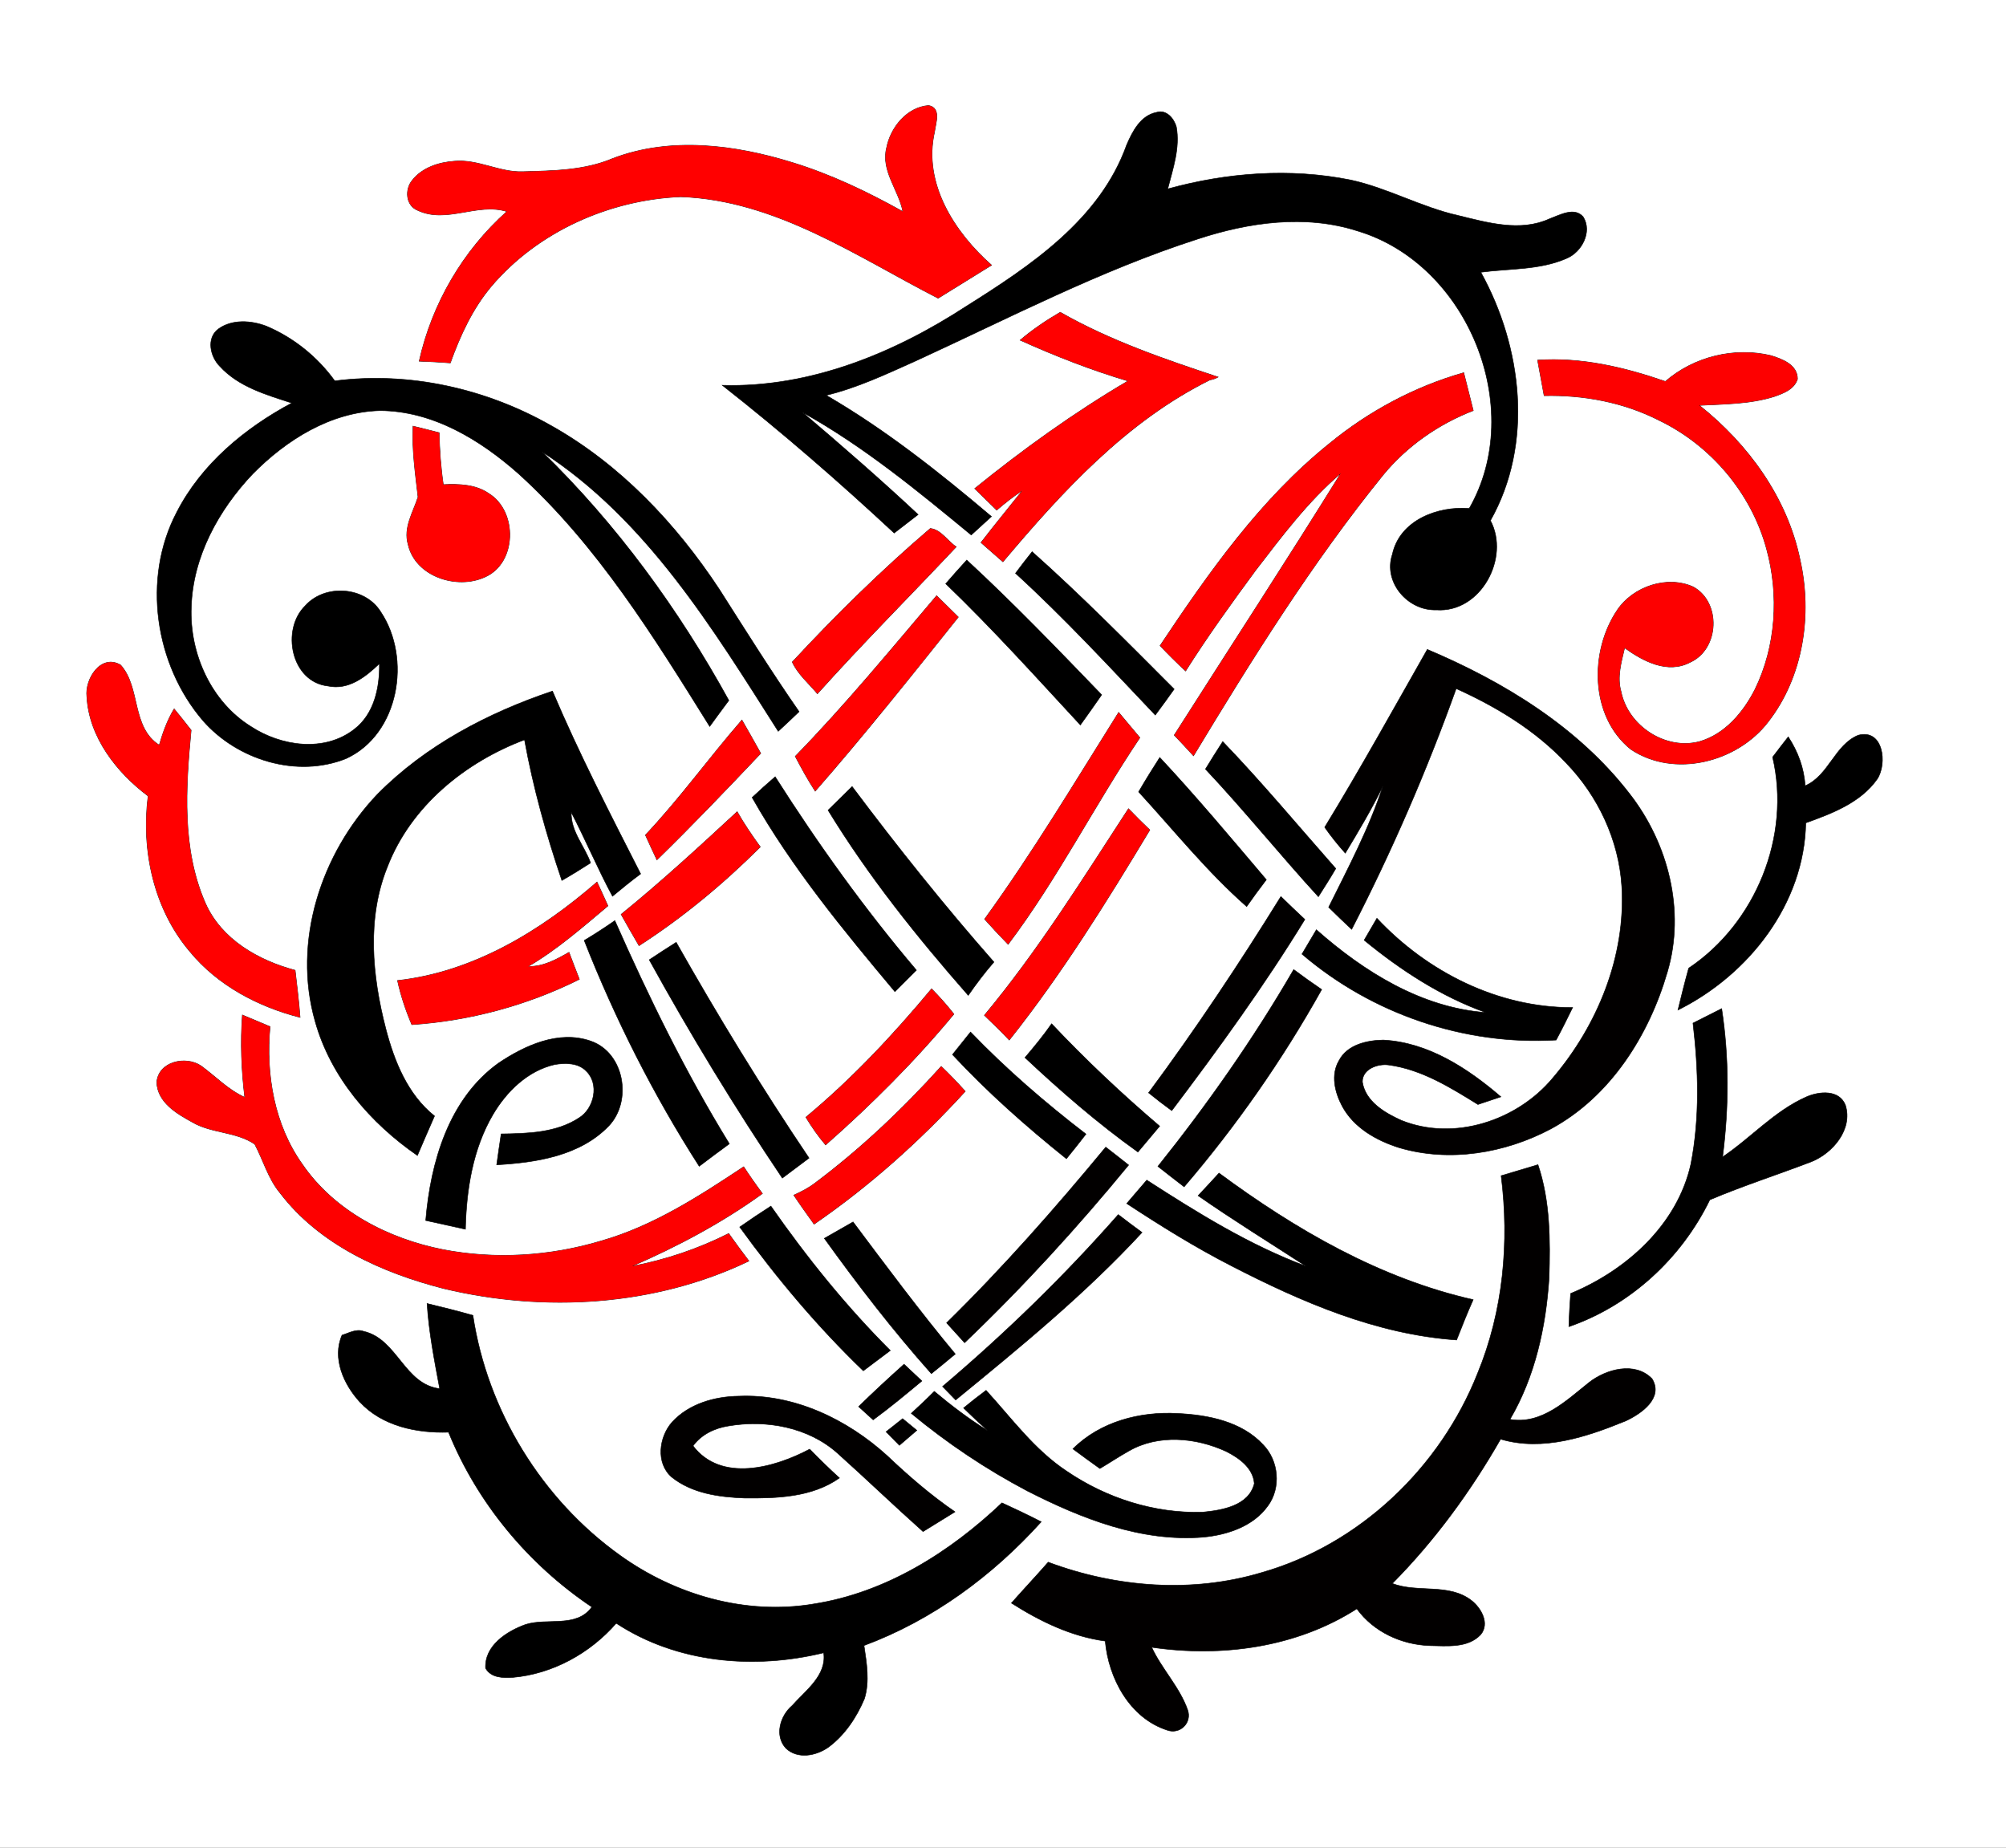 <?xml version="1.0" encoding="UTF-8"?>
<svg xmlns="http://www.w3.org/2000/svg" xmlns:xlink="http://www.w3.org/1999/xlink" width="380" height="350" viewBox="350 130 380 350" version="1.1">
<rect x="350" y="130" width="380" height="350" fill="#333333" stroke="none"/>
<g id="surface0">
<path style="fill: none; stroke-width: 0.1; stroke-linecap: butt; stroke-linejoin: miter; stroke: rgb(100%,100%,100%); opacity: 1;stroke-miterlimit: 10;" d="M 0 0 L 1070 0 L 1070 480 L 0 480 L 0 0 Z M 0 0 " transform="matrix(1,0,0,1,0,0)"/>
<path style="stroke: none; fill-rule: nonzero; fill: rgb(100%,100%,100%); opacity: 1;" d="M 0 0 L 1070 0 L 1070 480 L 0 480 L 0 0 Z M 0 0 "/>
    <path style="fill: none; stroke-width: 0.1; stroke-linecap: butt; stroke-linejoin: miter; stroke: rgb(0%,0%,0%); opacity: 1;stroke-miterlimit: 10;" d="M 517.947 158.007 C 518.688 154.145 521.802 150.308 525.905 149.985 C 528.351 150.435 527.238 153.356 527.038 154.974 C 524.796 164.746 530.804 174.011 537.831 180.228 C 534.471 182.342 531.072 184.388 527.71 186.493 C 512.215 178.541 496.954 167.903 478.952 167.269 C 465.452 167.828 451.887 173.843 443.077 184.227 C 439.505 188.464 437.168 193.569 435.304 198.745 C 433.337 198.585 431.368 198.495 429.408 198.417 C 431.843 187.518 437.687 177.5 446.019 170.062 C 440.393 168.32 434.56 172.437 429.099 169.829 C 426.829 168.917 426.666 165.817 428.12 164.126 C 430.016 161.725 433.164 160.731 436.12 160.53 C 440.55 160.141 444.595 162.668 449.011 162.52 C 454.733 162.348 460.688 162.311 466.047 160.034 C 477.003 155.832 489.217 157.418 500.167 160.811 C 507.465 163.059 514.376 166.369 521.032 170.083 C 520.252 165.993 516.851 162.359 517.947 158.007 Z M 517.947 158.007 " transform="matrix(1,0,0,1,0,0)"/>
    <path style="stroke: none; fill-rule: nonzero; fill: rgb(100%,0%,0%); opacity: 1;" d="M 517.947 158.007 C 518.688 154.145 521.802 150.308 525.905 149.985 C 528.351 150.435 527.238 153.356 527.038 154.974 C 524.796 164.746 530.804 174.011 537.831 180.228 C 534.471 182.342 531.072 184.388 527.71 186.493 C 512.215 178.541 496.954 167.903 478.952 167.269 C 465.452 167.828 451.887 173.843 443.077 184.227 C 439.505 188.464 437.168 193.569 435.304 198.745 C 433.337 198.585 431.368 198.495 429.408 198.417 C 431.843 187.518 437.687 177.5 446.019 170.062 C 440.393 168.32 434.56 172.437 429.099 169.829 C 426.829 168.917 426.666 165.817 428.12 164.126 C 430.016 161.725 433.164 160.731 436.12 160.53 C 440.55 160.141 444.595 162.668 449.011 162.52 C 454.733 162.348 460.688 162.311 466.047 160.034 C 477.003 155.832 489.217 157.418 500.167 160.811 C 507.465 163.059 514.376 166.369 521.032 170.083 C 520.252 165.993 516.851 162.359 517.947 158.007 Z M 517.947 158.007 "/>
    <path style="fill: none; stroke-width: 0.1; stroke-linecap: butt; stroke-linejoin: miter; stroke: rgb(0%,0%,0%); opacity: 1;stroke-miterlimit: 10;" d="M 563.417 157.473 C 564.517 154.9 566.058 151.878 569.081 151.284 C 570.922 150.691 572.384 152.423 572.832 154.008 C 573.57 158.005 572.183 161.959 571.202 165.784 C 582.448 162.684 594.395 161.784 605.878 164.101 C 612.864 165.617 619.174 169.232 626.149 170.804 C 631.775 172.171 637.971 174.002 643.545 171.444 C 645.467 170.736 648.262 169.136 649.918 171.097 C 651.665 173.94 649.615 177.772 646.746 178.948 C 641.648 181.187 635.924 180.841 630.513 181.568 C 638.369 195.76 640.537 214.075 632.334 228.606 C 636.093 235.684 630.46 246.131 622.085 245.526 C 616.716 245.726 611.976 240.307 613.756 235.015 C 615.153 228.547 622.331 225.833 628.321 226.315 C 639.203 207.334 628.046 179.996 607.164 173.748 C 597.26 170.565 586.583 172.094 576.889 175.272 C 558.389 181.229 541.112 190.266 523.497 198.349 C 517.961 200.829 512.433 203.453 506.511 204.879 C 517.724 211.389 527.935 219.48 537.811 227.843 C 536.529 229.007 535.249 230.167 533.98 231.338 C 523.82 222.961 513.563 214.513 502.011 208.103 C 509.439 214.414 516.798 220.814 523.919 227.472 C 522.398 228.629 520.89 229.797 519.387 230.969 C 508.909 221.219 498.094 211.827 486.838 202.985 C 503.441 203.462 519.38 196.921 533.085 187.991 C 545.225 180.357 558.362 171.603 563.417 157.473 Z M 563.417 157.473 " transform="matrix(1,0,0,1,0,0)"/>
    <path style="stroke: none; fill-rule: nonzero; fill: rgb(0%,0%,0%); opacity: 1;" d="M 563.417 157.473 C 564.517 154.9 566.058 151.878 569.081 151.284 C 570.922 150.691 572.384 152.423 572.832 154.008 C 573.57 158.005 572.183 161.959 571.202 165.784 C 582.448 162.684 594.395 161.784 605.878 164.101 C 612.864 165.617 619.174 169.232 626.149 170.804 C 631.775 172.171 637.971 174.002 643.545 171.444 C 645.467 170.736 648.262 169.136 649.918 171.097 C 651.665 173.94 649.615 177.772 646.746 178.948 C 641.648 181.187 635.924 180.841 630.513 181.568 C 638.369 195.76 640.537 214.075 632.334 228.606 C 636.093 235.684 630.46 246.131 622.085 245.526 C 616.716 245.726 611.976 240.307 613.756 235.015 C 615.153 228.547 622.331 225.833 628.321 226.315 C 639.203 207.334 628.046 179.996 607.164 173.748 C 597.26 170.565 586.583 172.094 576.889 175.272 C 558.389 181.229 541.112 190.266 523.497 198.349 C 517.961 200.829 512.433 203.453 506.511 204.879 C 517.724 211.389 527.935 219.48 537.811 227.843 C 536.529 229.007 535.249 230.167 533.98 231.338 C 523.82 222.961 513.563 214.513 502.011 208.103 C 509.439 214.414 516.798 220.814 523.919 227.472 C 522.398 228.629 520.89 229.797 519.387 230.969 C 508.909 221.219 498.094 211.827 486.838 202.985 C 503.441 203.462 519.38 196.921 533.085 187.991 C 545.225 180.357 558.362 171.603 563.417 157.473 Z M 563.417 157.473 "/>
    <path style="fill: none; stroke-width: 0.1; stroke-linecap: butt; stroke-linejoin: miter; stroke: rgb(0%,0%,0%); opacity: 1;stroke-miterlimit: 10;" d="M 543.254 194.437 C 545.607 192.438 548.172 190.705 550.842 189.151 C 560.239 194.517 570.517 198.03 580.744 201.426 C 580.251 201.699 579.73 201.881 579.181 201.971 C 563.362 209.81 551.201 223.115 539.985 236.42 C 538.605 235.192 537.218 233.976 535.828 232.776 C 538.393 229.438 541.075 226.193 543.692 222.895 C 541.974 224.019 540.358 225.29 538.809 226.629 C 537.411 225.271 536.026 223.903 534.642 222.545 C 543.834 215.099 553.473 208.172 563.673 202.166 C 556.687 200.087 549.895 197.426 543.254 194.437 Z M 543.254 194.437 " transform="matrix(1,0,0,1,0,0)"/>
    <path style="stroke: none; fill-rule: nonzero; fill: rgb(100%,0%,0%); opacity: 1;" d="M 543.254 194.437 C 545.607 192.438 548.172 190.705 550.842 189.151 C 560.239 194.517 570.517 198.03 580.744 201.426 C 580.251 201.699 579.73 201.881 579.181 201.971 C 563.362 209.81 551.201 223.115 539.985 236.42 C 538.605 235.192 537.218 233.976 535.828 232.776 C 538.393 229.438 541.075 226.193 543.692 222.895 C 541.974 224.019 540.358 225.29 538.809 226.629 C 537.411 225.271 536.026 223.903 534.642 222.545 C 543.834 215.099 553.473 208.172 563.673 202.166 C 556.687 200.087 549.895 197.426 543.254 194.437 Z M 543.254 194.437 "/>
    <path style="fill: none; stroke-width: 0.1; stroke-linecap: butt; stroke-linejoin: miter; stroke: rgb(0%,0%,0%); opacity: 1;stroke-miterlimit: 10;" d="M 391.371 192.313 C 393.962 190.434 397.592 190.686 400.459 191.783 C 405.618 193.961 410.141 197.607 413.414 202.151 C 427.545 200.339 442.066 203.608 454.4 210.627 C 467.489 217.971 478.059 229.185 486.265 241.632 C 491.217 249.408 496.11 257.226 501.37 264.803 C 500.064 266.057 498.755 267.303 497.421 268.523 C 485.039 249.049 472.48 228.383 452.681 215.575 C 466.82 229.316 478.57 245.431 488.064 262.678 C 486.839 264.308 485.637 265.955 484.441 267.604 C 473.866 250.642 463.188 233.314 448.264 219.764 C 440.983 213.312 432.001 207.826 421.979 207.779 C 412.638 208.03 404.238 213.303 397.852 219.791 C 391.396 226.607 386.519 235.459 386.233 245.01 C 385.888 253.782 389.966 262.93 397.552 267.638 C 403.247 271.366 411.442 272.567 417.104 268.147 C 420.899 265.249 421.947 260.223 421.876 255.697 C 419.266 258.218 415.999 260.795 412.104 259.943 C 405.122 259.15 403.198 249.228 407.845 244.723 C 411.572 240.569 419.13 241.092 422.113 245.889 C 427.988 254.647 425.633 269.06 415.566 273.689 C 406.254 277.428 395 273.963 388.489 266.557 C 379.336 255.936 376.885 239.591 383.47 227.052 C 388.139 217.928 396.359 211.107 405.281 206.342 C 400.452 204.774 395.193 203.277 391.662 199.401 C 389.819 197.591 389.034 194.044 391.371 192.313 Z M 391.371 192.313 " transform="matrix(1,0,0,1,0,0)"/>
    <path style="stroke: none; fill-rule: nonzero; fill: rgb(0%,0%,0%); opacity: 1;" d="M 391.371 192.313 C 393.962 190.434 397.592 190.686 400.459 191.783 C 405.618 193.961 410.141 197.607 413.414 202.151 C 427.545 200.339 442.066 203.608 454.4 210.627 C 467.489 217.971 478.059 229.185 486.265 241.632 C 491.217 249.408 496.11 257.226 501.37 264.803 C 500.064 266.057 498.755 267.303 497.421 268.523 C 485.039 249.049 472.48 228.383 452.681 215.575 C 466.82 229.316 478.57 245.431 488.064 262.678 C 486.839 264.308 485.637 265.955 484.441 267.604 C 473.866 250.642 463.188 233.314 448.264 219.764 C 440.983 213.312 432.001 207.826 421.979 207.779 C 412.638 208.03 404.238 213.303 397.852 219.791 C 391.396 226.607 386.519 235.459 386.233 245.01 C 385.888 253.782 389.966 262.93 397.552 267.638 C 403.247 271.366 411.442 272.567 417.104 268.147 C 420.899 265.249 421.947 260.223 421.876 255.697 C 419.266 258.218 415.999 260.795 412.104 259.943 C 405.122 259.15 403.198 249.228 407.845 244.723 C 411.572 240.569 419.13 241.092 422.113 245.889 C 427.988 254.647 425.633 269.06 415.566 273.689 C 406.254 277.428 395 273.963 388.489 266.557 C 379.336 255.936 376.885 239.591 383.47 227.052 C 388.139 217.928 396.359 211.107 405.281 206.342 C 400.452 204.774 395.193 203.277 391.662 199.401 C 389.819 197.591 389.034 194.044 391.371 192.313 Z M 391.371 192.313 "/>
    <path style="fill: none; stroke-width: 0.1; stroke-linecap: butt; stroke-linejoin: miter; stroke: rgb(0%,0%,0%); opacity: 1;stroke-miterlimit: 10;" d="M 665.47 202.259 C 670.866 197.574 678.562 195.683 685.509 197.366 C 687.646 198.04 690.508 199.091 690.499 201.805 C 689.879 203.736 687.871 204.482 686.151 205.094 C 681.554 206.557 676.672 206.528 671.908 206.787 C 681.171 214.136 688.563 224.298 690.984 236.019 C 693.335 246.458 691.606 258.173 684.942 266.741 C 679.09 274.377 667.187 277.443 658.942 271.946 C 651.178 265.715 651.071 253.376 656.385 245.535 C 659.395 241.094 665.814 238.924 670.779 241.183 C 676.067 244.122 675.699 252.91 670.208 255.433 C 665.906 257.725 661.289 255.251 657.753 252.722 C 657.128 255.425 656.273 258.244 657.079 261.014 C 658.379 267.493 665.484 272.181 671.947 270.471 C 676.776 269.071 680.216 264.965 682.431 260.636 C 686.455 252.43 687.054 242.717 684.64 233.952 C 681.768 223.365 674.047 214.271 664.164 209.56 C 657.494 206.178 649.948 204.78 642.507 204.951 C 642.096 202.704 641.685 200.457 641.267 198.218 C 649.527 197.642 657.714 199.57 665.47 202.259 Z M 665.47 202.259 " transform="matrix(1,0,0,1,0,0)"/>
    <path style="stroke: none; fill-rule: nonzero; fill: rgb(99%,0%,0%); opacity: 1;" d="M 665.47 202.259 C 670.866 197.574 678.562 195.683 685.509 197.366 C 687.646 198.04 690.508 199.091 690.499 201.805 C 689.879 203.736 687.871 204.482 686.151 205.094 C 681.554 206.557 676.672 206.528 671.908 206.787 C 681.171 214.136 688.563 224.298 690.984 236.019 C 693.335 246.458 691.606 258.173 684.942 266.741 C 679.09 274.377 667.187 277.443 658.942 271.946 C 651.178 265.715 651.071 253.376 656.385 245.535 C 659.395 241.094 665.814 238.924 670.779 241.183 C 676.067 244.122 675.699 252.91 670.208 255.433 C 665.906 257.725 661.289 255.251 657.753 252.722 C 657.128 255.425 656.273 258.244 657.079 261.014 C 658.379 267.493 665.484 272.181 671.947 270.471 C 676.776 269.071 680.216 264.965 682.431 260.636 C 686.455 252.43 687.054 242.717 684.64 233.952 C 681.768 223.365 674.047 214.271 664.164 209.56 C 657.494 206.178 649.948 204.78 642.507 204.951 C 642.096 202.704 641.685 200.457 641.267 198.218 C 649.527 197.642 657.714 199.57 665.47 202.259 Z M 665.47 202.259 "/>
    <path style="fill: none; stroke-width: 0.1; stroke-linecap: butt; stroke-linejoin: miter; stroke: rgb(0%,0%,0%); opacity: 1;stroke-miterlimit: 10;" d="M 601.855 214.008 C 609.313 207.883 617.986 203.243 627.276 200.599 C 627.867 202.989 628.466 205.38 629.081 207.77 C 622.45 210.339 616.457 214.526 611.945 220.038 C 598.478 236.673 587.135 254.875 576.089 273.168 C 574.883 271.841 573.671 270.538 572.439 269.252 C 582.96 252.717 593.672 236.298 604.002 219.645 C 597.752 224.966 592.821 231.593 587.835 238.058 C 583.253 244.286 578.718 250.56 574.594 257.103 C 572.922 255.558 571.308 253.958 569.754 252.307 C 578.996 238.441 588.76 224.542 601.855 214.008 Z M 601.855 214.008 " transform="matrix(1,0,0,1,0,0)"/>
    <path style="stroke: none; fill-rule: nonzero; fill: rgb(99%,0%,0%); opacity: 1;" d="M 601.855 214.008 C 609.313 207.883 617.986 203.243 627.276 200.599 C 627.867 202.989 628.466 205.38 629.081 207.77 C 622.45 210.339 616.457 214.526 611.945 220.038 C 598.478 236.673 587.135 254.875 576.089 273.168 C 574.883 271.841 573.671 270.538 572.439 269.252 C 582.96 252.717 593.672 236.298 604.002 219.645 C 597.752 224.966 592.821 231.593 587.835 238.058 C 583.253 244.286 578.718 250.56 574.594 257.103 C 572.922 255.558 571.308 253.958 569.754 252.307 C 578.996 238.441 588.76 224.542 601.855 214.008 Z M 601.855 214.008 "/>
    <path style="fill: none; stroke-width: 0.1; stroke-linecap: butt; stroke-linejoin: miter; stroke: rgb(0%,0%,0%); opacity: 1;stroke-miterlimit: 10;" d="M 428.237 210.724 C 429.891 211.123 431.54 211.534 433.194 211.969 C 433.267 215.256 433.494 218.543 433.976 221.8 C 436.935 221.663 440.13 221.742 442.652 223.525 C 448.078 226.926 447.92 236.666 441.855 239.307 C 436.548 241.752 428.672 239.216 427.307 233.126 C 426.38 229.932 428.262 227.055 429.187 224.143 C 428.677 219.684 428.026 215.226 428.237 210.724 Z M 428.237 210.724 " transform="matrix(1,0,0,1,0,0)"/>
    <path style="stroke: none; fill-rule: nonzero; fill: rgb(100%,0%,0%); opacity: 1;" d="M 428.237 210.724 C 429.891 211.123 431.54 211.534 433.194 211.969 C 433.267 215.256 433.494 218.543 433.976 221.8 C 436.935 221.663 440.13 221.742 442.652 223.525 C 448.078 226.926 447.92 236.666 441.855 239.307 C 436.548 241.752 428.672 239.216 427.307 233.126 C 426.38 229.932 428.262 227.055 429.187 224.143 C 428.677 219.684 428.026 215.226 428.237 210.724 Z M 428.237 210.724 "/>
    <path style="fill: none; stroke-width: 0.1; stroke-linecap: butt; stroke-linejoin: miter; stroke: rgb(0%,0%,0%); opacity: 1;stroke-miterlimit: 10;" d="M 526.229 230.109 C 528.255 230.311 529.491 232.508 531.14 233.581 C 522.394 242.875 513.367 251.908 504.846 261.411 C 503.219 259.453 501.145 257.739 500.081 255.401 C 508.331 246.511 517.006 237.988 526.229 230.109 Z M 526.229 230.109 " transform="matrix(1,0,0,1,0,0)"/>
    <path style="stroke: none; fill-rule: nonzero; fill: rgb(100%,0%,0%); opacity: 1;" d="M 526.229 230.109 C 528.255 230.311 529.491 232.508 531.14 233.581 C 522.394 242.875 513.367 251.908 504.846 261.411 C 503.219 259.453 501.145 257.739 500.081 255.401 C 508.331 246.511 517.006 237.988 526.229 230.109 Z M 526.229 230.109 "/>
    <path style="fill: none; stroke-width: 0.1; stroke-linecap: butt; stroke-linejoin: miter; stroke: rgb(0%,0%,0%); opacity: 1;stroke-miterlimit: 10;" d="M 545.516 234.509 C 554.84 242.812 563.6 251.707 572.42 260.538 C 571.252 262.192 570.059 263.827 568.85 265.449 C 560.192 256.331 551.657 247.075 542.368 238.59 C 543.394 237.214 544.447 235.857 545.516 234.509 Z M 545.516 234.509 " transform="matrix(1,0,0,1,0,0)"/>
    <path style="stroke: none; fill-rule: nonzero; fill: rgb(0%,0%,0%); opacity: 1;" d="M 545.516 234.509 C 554.84 242.812 563.6 251.707 572.42 260.538 C 571.252 262.192 570.059 263.827 568.85 265.449 C 560.192 256.331 551.657 247.075 542.368 238.59 C 543.394 237.214 544.447 235.857 545.516 234.509 Z M 545.516 234.509 "/>
    <path style="fill: none; stroke-width: 0.1; stroke-linecap: butt; stroke-linejoin: miter; stroke: rgb(0%,0%,0%); opacity: 1;stroke-miterlimit: 10;" d="M 529.148 240.569 C 530.457 239.06 531.784 237.567 533.134 236.091 C 541.974 244.266 550.331 252.954 558.691 261.616 C 557.359 263.53 556.02 265.438 554.656 267.327 C 546.285 258.284 538.036 249.114 529.148 240.569 Z M 529.148 240.569 " transform="matrix(1,0,0,1,0,0)"/>
    <path style="stroke: none; fill-rule: nonzero; fill: rgb(0%,0%,0%); opacity: 1;" d="M 529.148 240.569 C 530.457 239.06 531.784 237.567 533.134 236.091 C 541.974 244.266 550.331 252.954 558.691 261.616 C 557.359 263.53 556.02 265.438 554.656 267.327 C 546.285 258.284 538.036 249.114 529.148 240.569 Z M 529.148 240.569 "/>
    <path style="fill: none; stroke-width: 0.1; stroke-linecap: butt; stroke-linejoin: miter; stroke: rgb(0%,0%,0%); opacity: 1;stroke-miterlimit: 10;" d="M 527.42 242.841 C 528.793 244.182 530.159 245.538 531.534 246.891 C 522.65 258.005 513.797 269.15 504.426 279.861 C 503.036 277.737 501.825 275.509 500.644 273.272 C 510.082 263.59 518.674 253.14 527.42 242.841 Z M 527.42 242.841 " transform="matrix(1,0,0,1,0,0)"/>
    <path style="stroke: none; fill-rule: nonzero; fill: rgb(100%,0%,0%); opacity: 1;" d="M 527.42 242.841 C 528.793 244.182 530.159 245.538 531.534 246.891 C 522.65 258.005 513.797 269.15 504.426 279.861 C 503.036 277.737 501.825 275.509 500.644 273.272 C 510.082 263.59 518.674 253.14 527.42 242.841 Z M 527.42 242.841 "/>
    <path style="fill: none; stroke-width: 0.1; stroke-linecap: butt; stroke-linejoin: miter; stroke: rgb(0%,0%,0%); opacity: 1;stroke-miterlimit: 10;" d="M 620.378 253.021 C 634.904 259.165 648.975 267.749 658.722 280.393 C 666.027 289.781 669.273 302.515 665.86 314.084 C 662.371 326.124 655.059 337.728 643.803 343.825 C 635.108 348.445 624.586 350.225 615.037 347.397 C 610.732 346.044 606.433 343.609 604.24 339.51 C 602.86 336.922 602.056 333.579 603.651 330.903 C 605.189 327.903 608.932 327.055 612.027 327.012 C 620.546 327.452 628.024 332.36 634.314 337.761 C 632.853 338.24 631.414 338.728 629.968 339.213 C 624.729 335.971 619.28 332.571 613.062 331.73 C 610.994 331.442 608.026 332.496 608.08 334.959 C 608.67 338.672 612.313 340.809 615.459 342.226 C 625.449 346.261 637.44 342.286 644.178 334.166 C 652.64 324.214 657.988 311.134 657.221 297.946 C 656.691 289.169 652.723 280.747 646.62 274.467 C 640.826 268.326 633.49 263.887 625.847 260.436 C 620.257 276.048 613.634 291.296 606.048 306.04 C 604.566 304.664 603.121 303.263 601.69 301.85 C 605.407 294.354 609.363 286.901 611.956 278.923 C 609.832 283.286 607.341 287.453 604.843 291.608 C 603.446 290.043 602.13 288.421 600.941 286.703 C 607.694 275.637 613.975 264.291 620.378 253.021 Z M 620.378 253.021 " transform="matrix(1,0,0,1,0,0)"/>
    <path style="stroke: none; fill-rule: nonzero; fill: rgb(1%,0%,0%); opacity: 1;" d="M 620.378 253.021 C 634.904 259.165 648.975 267.749 658.722 280.393 C 666.027 289.781 669.273 302.515 665.86 314.084 C 662.371 326.124 655.059 337.728 643.803 343.825 C 635.108 348.445 624.586 350.225 615.037 347.397 C 610.732 346.044 606.433 343.609 604.24 339.51 C 602.86 336.922 602.056 333.579 603.651 330.903 C 605.189 327.903 608.932 327.055 612.027 327.012 C 620.546 327.452 628.024 332.36 634.314 337.761 C 632.853 338.24 631.414 338.728 629.968 339.213 C 624.729 335.971 619.28 332.571 613.062 331.73 C 610.994 331.442 608.026 332.496 608.08 334.959 C 608.67 338.672 612.313 340.809 615.459 342.226 C 625.449 346.261 637.44 342.286 644.178 334.166 C 652.64 324.214 657.988 311.134 657.221 297.946 C 656.691 289.169 652.723 280.747 646.62 274.467 C 640.826 268.326 633.49 263.887 625.847 260.436 C 620.257 276.048 613.634 291.296 606.048 306.04 C 604.566 304.664 603.121 303.263 601.69 301.85 C 605.407 294.354 609.363 286.901 611.956 278.923 C 609.832 283.286 607.341 287.453 604.843 291.608 C 603.446 290.043 602.13 288.421 600.941 286.703 C 607.694 275.637 613.975 264.291 620.378 253.021 Z M 620.378 253.021 "/>
    <path style="fill: none; stroke-width: 0.1; stroke-linecap: butt; stroke-linejoin: miter; stroke: rgb(0%,0%,0%); opacity: 1;stroke-miterlimit: 10;" d="M 366.451 261.966 C 366.055 258.646 369.081 253.798 372.835 255.957 C 376.693 260.235 374.816 267.703 380.163 271.151 C 380.853 268.763 381.7 266.414 382.99 264.28 C 384.079 265.601 385.148 266.95 386.206 268.308 C 385.174 279.205 384.395 290.824 388.91 301.098 C 391.954 307.966 398.923 311.931 405.906 313.795 C 406.255 316.762 406.624 319.732 406.842 322.718 C 398.897 320.687 391.295 316.692 386.011 310.3 C 379.141 302.244 376.732 291.141 378.054 280.785 C 372.093 276.317 366.868 269.631 366.451 261.966 Z M 366.451 261.966 " transform="matrix(1,0,0,1,0,0)"/>
    <path style="stroke: none; fill-rule: nonzero; fill: rgb(100%,0%,0%); opacity: 1;" d="M 366.451 261.966 C 366.055 258.646 369.081 253.798 372.835 255.957 C 376.693 260.235 374.816 267.703 380.163 271.151 C 380.853 268.763 381.7 266.414 382.99 264.28 C 384.079 265.601 385.148 266.95 386.206 268.308 C 385.174 279.205 384.395 290.824 388.91 301.098 C 391.954 307.966 398.923 311.931 405.906 313.795 C 406.255 316.762 406.624 319.732 406.842 322.718 C 398.897 320.687 391.295 316.692 386.011 310.3 C 379.141 302.244 376.732 291.141 378.054 280.785 C 372.093 276.317 366.868 269.631 366.451 261.966 Z M 366.451 261.966 "/>
    <path style="fill: none; stroke-width: 0.1; stroke-linecap: butt; stroke-linejoin: miter; stroke: rgb(0%,0%,0%); opacity: 1;stroke-miterlimit: 10;" d="M 421.489 280.459 C 430.608 271.212 442.439 265.021 454.655 260.912 C 459.663 272.713 465.545 284.114 471.357 295.532 C 469.527 296.879 467.775 298.323 466.026 299.767 C 463.227 294.558 460.94 289.104 458.214 283.865 C 458.089 287.461 460.717 290.23 461.874 293.456 C 460.082 294.604 458.279 295.728 456.435 296.781 C 453.479 288.071 450.998 279.186 449.36 270.13 C 438.083 274.379 427.856 282.69 423.412 294.136 C 419.427 303.932 420.488 314.874 423.084 324.879 C 424.683 331.016 427.21 337.332 432.311 341.402 C 431.228 343.893 430.128 346.377 429.069 348.88 C 420.173 342.733 412.665 334.055 409.702 323.492 C 405.365 308.354 410.819 291.656 421.489 280.459 Z M 421.489 280.459 " transform="matrix(1,0,0,1,0,0)"/>
    <path style="stroke: none; fill-rule: nonzero; fill: rgb(0%,0%,0%); opacity: 1;" d="M 421.489 280.459 C 430.608 271.212 442.439 265.021 454.655 260.912 C 459.663 272.713 465.545 284.114 471.357 295.532 C 469.527 296.879 467.775 298.323 466.026 299.767 C 463.227 294.558 460.94 289.104 458.214 283.865 C 458.089 287.461 460.717 290.23 461.874 293.456 C 460.082 294.604 458.279 295.728 456.435 296.781 C 453.479 288.071 450.998 279.186 449.36 270.13 C 438.083 274.379 427.856 282.69 423.412 294.136 C 419.427 303.932 420.488 314.874 423.084 324.879 C 424.683 331.016 427.21 337.332 432.311 341.402 C 431.228 343.893 430.128 346.377 429.069 348.88 C 420.173 342.733 412.665 334.055 409.702 323.492 C 405.365 308.354 410.819 291.656 421.489 280.459 Z M 421.489 280.459 "/>
    <path style="fill: none; stroke-width: 0.1; stroke-linecap: butt; stroke-linejoin: miter; stroke: rgb(0%,0%,0%); opacity: 1;stroke-miterlimit: 10;" d="M 536.514 304.107 C 545.651 291.498 553.643 278.121 561.911 264.941 C 563.249 266.533 564.582 268.137 565.924 269.737 C 557.297 282.59 550.294 296.5 540.97 308.883 C 539.443 307.323 537.968 305.723 536.514 304.107 Z M 536.514 304.107 " transform="matrix(1,0,0,1,0,0)"/>
    <path style="stroke: none; fill-rule: nonzero; fill: rgb(99%,0%,0%); opacity: 1;" d="M 536.514 304.107 C 545.651 291.498 553.643 278.121 561.911 264.941 C 563.249 266.533 564.582 268.137 565.924 269.737 C 557.297 282.59 550.294 296.5 540.97 308.883 C 539.443 307.323 537.968 305.723 536.514 304.107 Z M 536.514 304.107 "/>
    <path style="fill: none; stroke-width: 0.1; stroke-linecap: butt; stroke-linejoin: miter; stroke: rgb(0%,0%,0%); opacity: 1;stroke-miterlimit: 10;" d="M 472.263 288.177 C 478.777 281.271 484.324 273.55 490.543 266.394 C 491.747 268.485 492.934 270.591 494.109 272.707 C 487.654 279.528 481.162 286.319 474.44 292.881 C 473.695 291.317 472.974 289.747 472.263 288.177 Z M 472.263 288.177 " transform="matrix(1,0,0,1,0,0)"/>
    <path style="stroke: none; fill-rule: nonzero; fill: rgb(100%,0%,0%); opacity: 1;" d="M 472.263 288.177 C 478.777 281.271 484.324 273.55 490.543 266.394 C 491.747 268.485 492.934 270.591 494.109 272.707 C 487.654 279.528 481.162 286.319 474.44 292.881 C 473.695 291.317 472.974 289.747 472.263 288.177 Z M 472.263 288.177 "/>
    <path style="fill: none; stroke-width: 0.1; stroke-linecap: butt; stroke-linejoin: miter; stroke: rgb(0%,0%,0%); opacity: 1;stroke-miterlimit: 10;" d="M 685.792 273.419 C 686.764 272.13 687.747 270.847 688.753 269.579 C 690.572 272.359 691.764 275.51 691.942 278.856 C 696.474 276.873 697.519 271.121 702.003 269.273 C 706.764 268.002 707.525 274.609 705.629 277.538 C 702.485 282.03 697.042 284.091 692.069 285.873 C 691.805 301.216 681.239 314.66 667.861 321.317 C 668.501 318.664 669.16 316.021 669.893 313.395 C 682.622 304.871 689.302 288.376 685.792 273.419 Z M 685.792 273.419 " transform="matrix(1,0,0,1,0,0)"/>
    <path style="stroke: none; fill-rule: nonzero; fill: rgb(0%,0%,0%); opacity: 1;" d="M 685.792 273.419 C 686.764 272.13 687.747 270.847 688.753 269.579 C 690.572 272.359 691.764 275.51 691.942 278.856 C 696.474 276.873 697.519 271.121 702.003 269.273 C 706.764 268.002 707.525 274.609 705.629 277.538 C 702.485 282.03 697.042 284.091 692.069 285.873 C 691.805 301.216 681.239 314.66 667.861 321.317 C 668.501 318.664 669.16 316.021 669.893 313.395 C 682.622 304.871 689.302 288.376 685.792 273.419 Z M 685.792 273.419 "/>
    <path style="fill: none; stroke-width: 0.1; stroke-linecap: butt; stroke-linejoin: miter; stroke: rgb(0%,0%,0%); opacity: 1;stroke-miterlimit: 10;" d="M 581.625 270.477 C 589.067 278.215 595.936 286.478 603.036 294.527 C 601.985 296.332 600.861 298.093 599.742 299.856 C 592.479 291.927 585.731 283.524 578.352 275.687 C 579.418 273.935 580.508 272.198 581.625 270.477 Z M 581.625 270.477 " transform="matrix(1,0,0,1,0,0)"/>
    <path style="stroke: none; fill-rule: nonzero; fill: rgb(0%,0%,0%); opacity: 1;" d="M 581.625 270.477 C 589.067 278.215 595.936 286.478 603.036 294.527 C 601.985 296.332 600.861 298.093 599.742 299.856 C 592.479 291.927 585.731 283.524 578.352 275.687 C 579.418 273.935 580.508 272.198 581.625 270.477 Z M 581.625 270.477 "/>
    <path style="fill: none; stroke-width: 0.1; stroke-linecap: butt; stroke-linejoin: miter; stroke: rgb(0%,0%,0%); opacity: 1;stroke-miterlimit: 10;" d="M 565.693 279.996 C 566.973 277.793 568.315 275.627 569.694 273.484 C 576.689 280.965 583.254 288.831 589.884 296.636 C 588.602 298.304 587.366 300.003 586.158 301.723 C 578.669 295.138 572.418 287.323 565.693 279.996 Z M 565.693 279.996 " transform="matrix(1,0,0,1,0,0)"/>
    <path style="stroke: none; fill-rule: nonzero; fill: rgb(0%,0%,0%); opacity: 1;" d="M 565.693 279.996 C 566.973 277.793 568.315 275.627 569.694 273.484 C 576.689 280.965 583.254 288.831 589.884 296.636 C 588.602 298.304 587.366 300.003 586.158 301.723 C 578.669 295.138 572.418 287.323 565.693 279.996 Z M 565.693 279.996 "/>
    <path style="fill: none; stroke-width: 0.1; stroke-linecap: butt; stroke-linejoin: miter; stroke: rgb(0%,0%,0%); opacity: 1;stroke-miterlimit: 10;" d="M 492.481 281.064 C 493.905 279.725 495.36 278.419 496.842 277.139 C 504.965 289.906 513.803 302.231 523.596 313.776 C 522.239 315.133 520.878 316.486 519.524 317.842 C 509.74 306.169 500.015 294.361 492.481 281.064 Z M 492.481 281.064 " transform="matrix(1,0,0,1,0,0)"/>
    <path style="stroke: none; fill-rule: nonzero; fill: rgb(0%,0%,0%); opacity: 1;" d="M 492.481 281.064 C 493.905 279.725 495.36 278.419 496.842 277.139 C 504.965 289.906 513.803 302.231 523.596 313.776 C 522.239 315.133 520.878 316.486 519.524 317.842 C 509.74 306.169 500.015 294.361 492.481 281.064 Z M 492.481 281.064 "/>
    <path style="fill: none; stroke-width: 0.1; stroke-linecap: butt; stroke-linejoin: miter; stroke: rgb(0%,0%,0%); opacity: 1;stroke-miterlimit: 10;" d="M 506.863 283.473 C 508.383 281.981 509.893 280.48 511.418 278.991 C 519.964 290.393 528.862 301.532 538.276 312.234 C 536.532 314.241 534.931 316.364 533.417 318.546 C 523.736 307.511 514.527 296.02 506.863 283.473 Z M 506.863 283.473 " transform="matrix(1,0,0,1,0,0)"/>
    <path style="stroke: none; fill-rule: nonzero; fill: rgb(0%,0%,0%); opacity: 1;" d="M 506.863 283.473 C 508.383 281.981 509.893 280.48 511.418 278.991 C 519.964 290.393 528.862 301.532 538.276 312.234 C 536.532 314.241 534.931 316.364 533.417 318.546 C 523.736 307.511 514.527 296.02 506.863 283.473 Z M 506.863 283.473 "/>
    <path style="fill: none; stroke-width: 0.1; stroke-linecap: butt; stroke-linejoin: miter; stroke: rgb(0%,0%,0%); opacity: 1;stroke-miterlimit: 10;" d="M 467.66 303.205 C 475.261 297.037 482.462 290.404 489.642 283.758 C 490.957 286.07 492.461 288.268 494.024 290.426 C 487.023 297.41 479.369 303.771 471.05 309.129 C 469.898 307.163 468.771 305.186 467.66 303.205 Z M 467.66 303.205 " transform="matrix(1,0,0,1,0,0)"/>
    <path style="stroke: none; fill-rule: nonzero; fill: rgb(100%,0%,0%); opacity: 1;" d="M 467.66 303.205 C 475.261 297.037 482.462 290.404 489.642 283.758 C 490.957 286.07 492.461 288.268 494.024 290.426 C 487.023 297.41 479.369 303.771 471.05 309.129 C 469.898 307.163 468.771 305.186 467.66 303.205 Z M 467.66 303.205 "/>
    <path style="fill: none; stroke-width: 0.1; stroke-linecap: butt; stroke-linejoin: miter; stroke: rgb(0%,0%,0%); opacity: 1;stroke-miterlimit: 10;" d="M 536.474 322.323 C 546.665 310.074 555.097 296.519 563.768 283.189 C 565.086 284.553 566.432 285.896 567.809 287.217 C 559.581 300.896 551.133 314.495 541.188 327.011 C 539.668 325.389 538.071 323.855 536.474 322.323 Z M 536.474 322.323 " transform="matrix(1,0,0,1,0,0)"/>
    <path style="stroke: none; fill-rule: nonzero; fill: rgb(99%,0%,0%); opacity: 1;" d="M 536.474 322.323 C 546.665 310.074 555.097 296.519 563.768 283.189 C 565.086 284.553 566.432 285.896 567.809 287.217 C 559.581 300.896 551.133 314.495 541.188 327.011 C 539.668 325.389 538.071 323.855 536.474 322.323 Z M 536.474 322.323 "/>
    <path style="fill: none; stroke-width: 0.1; stroke-linecap: butt; stroke-linejoin: miter; stroke: rgb(0%,0%,0%); opacity: 1;stroke-miterlimit: 10;" d="M 425.301 315.735 C 439.643 314.146 452.4 306.378 463.093 297.081 C 463.785 298.578 464.49 300.08 465.161 301.597 C 460.31 305.656 455.538 309.865 450.052 313.066 C 452.897 313.146 455.401 311.763 457.788 310.389 C 458.422 312.097 459.081 313.798 459.75 315.503 C 449.88 320.425 439.012 323.361 428.008 324.093 C 426.86 321.39 425.927 318.601 425.301 315.735 Z M 425.301 315.735 " transform="matrix(1,0,0,1,0,0)"/>
    <path style="stroke: none; fill-rule: nonzero; fill: rgb(100%,0%,0%); opacity: 1;" d="M 425.301 315.735 C 439.643 314.146 452.4 306.378 463.093 297.081 C 463.785 298.578 464.49 300.08 465.161 301.597 C 460.31 305.656 455.538 309.865 450.052 313.066 C 452.897 313.146 455.401 311.763 457.788 310.389 C 458.422 312.097 459.081 313.798 459.75 315.503 C 449.88 320.425 439.012 323.361 428.008 324.093 C 426.86 321.39 425.927 318.601 425.301 315.735 Z M 425.301 315.735 "/>
    <path style="fill: none; stroke-width: 0.1; stroke-linecap: butt; stroke-linejoin: miter; stroke: rgb(0%,0%,0%); opacity: 1;stroke-miterlimit: 10;" d="M 592.64 299.829 C 594.144 301.277 595.633 302.746 597.179 304.165 C 589.489 316.715 580.837 328.648 571.966 340.384 C 570.468 339.291 569.006 338.166 567.576 337.004 C 576.479 324.994 584.767 312.535 592.64 299.829 Z M 592.64 299.829 " transform="matrix(1,0,0,1,0,0)"/>
    <path style="stroke: none; fill-rule: nonzero; fill: rgb(1%,0%,0%); opacity: 1;" d="M 592.64 299.829 C 594.144 301.277 595.633 302.746 597.179 304.165 C 589.489 316.715 580.837 328.648 571.966 340.384 C 570.468 339.291 569.006 338.166 567.576 337.004 C 576.479 324.994 584.767 312.535 592.64 299.829 Z M 592.64 299.829 "/>
    <path style="fill: none; stroke-width: 0.1; stroke-linecap: butt; stroke-linejoin: miter; stroke: rgb(0%,0%,0%); opacity: 1;stroke-miterlimit: 10;" d="M 460.672 308.141 C 462.651 306.965 464.578 305.705 466.471 304.39 C 472.88 318.882 479.854 333.15 488.159 346.662 C 486.243 348.064 484.341 349.484 482.452 350.916 C 473.802 337.426 466.54 323.048 460.672 308.141 Z M 460.672 308.141 " transform="matrix(1,0,0,1,0,0)"/>
    <path style="stroke: none; fill-rule: nonzero; fill: rgb(0%,0%,0%); opacity: 1;" d="M 460.672 308.141 C 462.651 306.965 464.578 305.705 466.471 304.39 C 472.88 318.882 479.854 333.15 488.159 346.662 C 486.243 348.064 484.341 349.484 482.452 350.916 C 473.802 337.426 466.54 323.048 460.672 308.141 Z M 460.672 308.141 "/>
    <path style="fill: none; stroke-width: 0.1; stroke-linecap: butt; stroke-linejoin: miter; stroke: rgb(0%,0%,0%); opacity: 1;stroke-miterlimit: 10;" d="M 608.415 308.095 C 609.219 306.711 610.02 305.326 610.829 303.944 C 620.364 314.135 633.785 320.901 647.904 320.853 C 646.9 322.922 645.872 324.981 644.783 327.007 C 627.38 328.047 609.863 322.049 596.634 310.726 C 597.552 309.195 598.46 307.657 599.364 306.117 C 608.338 314.057 619.231 320.88 631.455 321.795 C 622.975 318.758 615.343 313.782 608.415 308.095 Z M 608.415 308.095 " transform="matrix(1,0,0,1,0,0)"/>
    <path style="stroke: none; fill-rule: nonzero; fill: rgb(0%,0%,0%); opacity: 1;" d="M 608.415 308.095 C 609.219 306.711 610.02 305.326 610.829 303.944 C 620.364 314.135 633.785 320.901 647.904 320.853 C 646.9 322.922 645.872 324.981 644.783 327.007 C 627.38 328.047 609.863 322.049 596.634 310.726 C 597.552 309.195 598.46 307.657 599.364 306.117 C 608.338 314.057 619.231 320.88 631.455 321.795 C 622.975 318.758 615.343 313.782 608.415 308.095 Z M 608.415 308.095 "/>
    <path style="fill: none; stroke-width: 0.1; stroke-linecap: butt; stroke-linejoin: miter; stroke: rgb(0%,0%,0%); opacity: 1;stroke-miterlimit: 10;" d="M 472.989 311.811 C 474.677 310.692 476.373 309.58 478.091 308.499 C 485.965 322.428 494.311 336.093 503.254 349.364 C 501.57 350.633 499.883 351.896 498.196 353.156 C 489.184 339.758 480.781 325.952 472.989 311.811 Z M 472.989 311.811 " transform="matrix(1,0,0,1,0,0)"/>
    <path style="stroke: none; fill-rule: nonzero; fill: rgb(0%,0%,0%); opacity: 1;" d="M 472.989 311.811 C 474.677 310.692 476.373 309.58 478.091 308.499 C 485.965 322.428 494.311 336.093 503.254 349.364 C 501.57 350.633 499.883 351.896 498.196 353.156 C 489.184 339.758 480.781 325.952 472.989 311.811 Z M 472.989 311.811 "/>
    <path style="fill: none; stroke-width: 0.1; stroke-linecap: butt; stroke-linejoin: miter; stroke: rgb(0%,0%,0%); opacity: 1;stroke-miterlimit: 10;" d="M 595.066 313.661 C 596.802 314.955 598.571 316.211 600.367 317.439 C 592.954 330.718 584.204 343.258 574.312 354.809 C 572.641 353.53 570.989 352.239 569.345 350.943 C 578.776 339.14 587.486 326.736 595.066 313.661 Z M 595.066 313.661 " transform="matrix(1,0,0,1,0,0)"/>
    <path style="stroke: none; fill-rule: nonzero; fill: rgb(1%,0%,0%); opacity: 1;" d="M 595.066 313.661 C 596.802 314.955 598.571 316.211 600.367 317.439 C 592.954 330.718 584.204 343.258 574.312 354.809 C 572.641 353.53 570.989 352.239 569.345 350.943 C 578.776 339.14 587.486 326.736 595.066 313.661 Z M 595.066 313.661 "/>
    <path style="fill: none; stroke-width: 0.1; stroke-linecap: butt; stroke-linejoin: miter; stroke: rgb(0%,0%,0%); opacity: 1;stroke-miterlimit: 10;" d="M 502.657 341.628 C 511.407 334.368 519.205 326.036 526.47 317.309 C 527.971 318.814 529.371 320.419 530.696 322.092 C 523.304 331.016 515.083 339.215 506.397 346.876 C 505.001 345.233 503.767 343.465 502.657 341.628 Z M 502.657 341.628 " transform="matrix(1,0,0,1,0,0)"/>
    <path style="stroke: none; fill-rule: nonzero; fill: rgb(99%,0%,0%); opacity: 1;" d="M 502.657 341.628 C 511.407 334.368 519.205 326.036 526.47 317.309 C 527.971 318.814 529.371 320.419 530.696 322.092 C 523.304 331.016 515.083 339.215 506.397 346.876 C 505.001 345.233 503.767 343.465 502.657 341.628 Z M 502.657 341.628 "/>
    <path style="fill: none; stroke-width: 0.1; stroke-linecap: butt; stroke-linejoin: miter; stroke: rgb(0%,0%,0%); opacity: 1;stroke-miterlimit: 10;" d="M 670.706 323.801 C 672.509 322.875 674.317 321.962 676.14 321.057 C 677.569 330.368 677.509 339.819 676.313 349.155 C 681.708 345.53 686.145 340.447 692.157 337.79 C 694.574 336.715 698.407 336.338 699.582 339.349 C 701.02 343.891 697.206 348.41 693.164 350.045 C 686.757 352.499 680.213 354.596 673.893 357.273 C 668.522 368.321 658.855 377.272 647.198 381.3 C 647.247 379.196 647.381 377.111 647.525 375.022 C 658.09 370.65 667.752 362.011 670.307 350.498 C 672.018 341.709 671.748 332.653 670.706 323.801 Z M 670.706 323.801 " transform="matrix(1,0,0,1,0,0)"/>
    <path style="stroke: none; fill-rule: nonzero; fill: rgb(0%,0%,0%); opacity: 1;" d="M 670.706 323.801 C 672.509 322.875 674.317 321.962 676.14 321.057 C 677.569 330.368 677.509 339.819 676.313 349.155 C 681.708 345.53 686.145 340.447 692.157 337.79 C 694.574 336.715 698.407 336.338 699.582 339.349 C 701.02 343.891 697.206 348.41 693.164 350.045 C 686.757 352.499 680.213 354.596 673.893 357.273 C 668.522 368.321 658.855 377.272 647.198 381.3 C 647.247 379.196 647.381 377.111 647.525 375.022 C 658.09 370.65 667.752 362.011 670.307 350.498 C 672.018 341.709 671.748 332.653 670.706 323.801 Z M 670.706 323.801 "/>
    <path style="fill: none; stroke-width: 0.1; stroke-linecap: butt; stroke-linejoin: miter; stroke: rgb(0%,0%,0%); opacity: 1;stroke-miterlimit: 10;" d="M 395.912 322.264 C 397.659 322.988 399.41 323.726 401.159 324.469 C 400.317 333.525 401.937 343.103 407.318 350.612 C 413.406 359.449 423.574 364.661 433.908 366.705 C 443.836 368.622 454.235 367.963 463.908 365.056 C 473.745 362.249 482.435 356.615 490.88 351.015 C 492.003 352.741 493.189 354.429 494.424 356.089 C 486.745 361.64 478.357 366.094 469.683 369.863 C 476.057 368.668 482.245 366.579 488.039 363.66 C 489.286 365.413 490.557 367.146 491.865 368.867 C 474.046 377.424 453.165 378.652 434.073 374.085 C 422.396 371.096 410.551 365.801 403.06 355.985 C 400.798 353.26 399.876 349.776 398.254 346.73 C 394.706 344.315 390.095 344.71 386.427 342.562 C 383.464 340.941 379.847 338.816 379.695 335.021 C 380.004 331.068 385.194 329.942 388.085 331.902 C 390.839 333.895 393.202 336.447 396.365 337.862 C 395.73 332.686 395.535 327.464 395.912 322.264 Z M 395.912 322.264 " transform="matrix(1,0,0,1,0,0)"/>
    <path style="stroke: none; fill-rule: nonzero; fill: rgb(99%,0%,0%); opacity: 1;" d="M 395.912 322.264 C 397.659 322.988 399.41 323.726 401.159 324.469 C 400.317 333.525 401.937 343.103 407.318 350.612 C 413.406 359.449 423.574 364.661 433.908 366.705 C 443.836 368.622 454.235 367.963 463.908 365.056 C 473.745 362.249 482.435 356.615 490.88 351.015 C 492.003 352.741 493.189 354.429 494.424 356.089 C 486.745 361.64 478.357 366.094 469.683 369.863 C 476.057 368.668 482.245 366.579 488.039 363.66 C 489.286 365.413 490.557 367.146 491.865 368.867 C 474.046 377.424 453.165 378.652 434.073 374.085 C 422.396 371.096 410.551 365.801 403.06 355.985 C 400.798 353.26 399.876 349.776 398.254 346.73 C 394.706 344.315 390.095 344.71 386.427 342.562 C 383.464 340.941 379.847 338.816 379.695 335.021 C 380.004 331.068 385.194 329.942 388.085 331.902 C 390.839 333.895 393.202 336.447 396.365 337.862 C 395.73 332.686 395.535 327.464 395.912 322.264 Z M 395.912 322.264 "/>
    <path style="fill: none; stroke-width: 0.1; stroke-linecap: butt; stroke-linejoin: miter; stroke: rgb(0%,0%,0%); opacity: 1;stroke-miterlimit: 10;" d="M 533.85 325.495 C 540.602 332.519 547.992 338.89 555.712 344.826 C 554.498 346.398 553.269 347.958 552.011 349.493 C 544.402 343.393 537.071 336.908 530.428 329.765 C 531.572 328.346 532.72 326.928 533.85 325.495 Z M 533.85 325.495 " transform="matrix(1,0,0,1,0,0)"/>
    <path style="stroke: none; fill-rule: nonzero; fill: rgb(0%,0%,0%); opacity: 1;" d="M 533.85 325.495 C 540.602 332.519 547.992 338.89 555.712 344.826 C 554.498 346.398 553.269 347.958 552.011 349.493 C 544.402 343.393 537.071 336.908 530.428 329.765 C 531.572 328.346 532.72 326.928 533.85 325.495 Z M 533.85 325.495 "/>
    <path style="fill: none; stroke-width: 0.1; stroke-linecap: butt; stroke-linejoin: miter; stroke: rgb(0%,0%,0%); opacity: 1;stroke-miterlimit: 10;" d="M 544.16 330.335 C 545.927 328.266 547.653 326.16 549.211 323.927 C 555.657 330.768 562.52 337.223 569.674 343.322 C 568.307 344.961 566.938 346.597 565.556 348.22 C 557.983 342.806 550.943 336.696 544.16 330.335 Z M 544.16 330.335 " transform="matrix(1,0,0,1,0,0)"/>
    <path style="stroke: none; fill-rule: nonzero; fill: rgb(0%,0%,0%); opacity: 1;" d="M 544.16 330.335 C 545.927 328.266 547.653 326.16 549.211 323.927 C 555.657 330.768 562.52 337.223 569.674 343.322 C 568.307 344.961 566.938 346.597 565.556 348.22 C 557.983 342.806 550.943 336.696 544.16 330.335 Z M 544.16 330.335 "/>
    <path style="fill: none; stroke-width: 0.1; stroke-linecap: butt; stroke-linejoin: miter; stroke: rgb(0%,0%,0%); opacity: 1;stroke-miterlimit: 10;" d="M 444.428 331.385 C 449.415 328.022 455.839 325.099 461.877 327.195 C 468.281 329.387 469.812 338.537 465.333 343.267 C 459.887 348.943 451.58 350.221 444.089 350.643 C 444.353 348.686 444.645 346.739 444.935 344.793 C 449.94 344.725 455.387 344.597 459.71 341.739 C 462.566 339.953 463.595 335.329 461.041 332.879 C 459.528 331.303 457.088 331.317 455.094 331.646 C 449.98 332.809 445.979 336.723 443.383 341.121 C 439.547 347.653 438.34 355.374 438.166 362.847 C 435.653 362.294 433.148 361.746 430.646 361.186 C 431.56 350.153 435.013 338.151 444.428 331.385 Z M 444.428 331.385 " transform="matrix(1,0,0,1,0,0)"/>
    <path style="stroke: none; fill-rule: nonzero; fill: rgb(0%,0%,0%); opacity: 1;" d="M 444.428 331.385 C 449.415 328.022 455.839 325.099 461.877 327.195 C 468.281 329.387 469.812 338.537 465.333 343.267 C 459.887 348.943 451.58 350.221 444.089 350.643 C 444.353 348.686 444.645 346.739 444.935 344.793 C 449.94 344.725 455.387 344.597 459.71 341.739 C 462.566 339.953 463.595 335.329 461.041 332.879 C 459.528 331.303 457.088 331.317 455.094 331.646 C 449.98 332.809 445.979 336.723 443.383 341.121 C 439.547 347.653 438.34 355.374 438.166 362.847 C 435.653 362.294 433.148 361.746 430.646 361.186 C 431.56 350.153 435.013 338.151 444.428 331.385 Z M 444.428 331.385 "/>
    <path style="fill: none; stroke-width: 0.1; stroke-linecap: butt; stroke-linejoin: miter; stroke: rgb(0%,0%,0%); opacity: 1;stroke-miterlimit: 10;" d="M 504.287 354.185 C 513.031 347.648 520.987 340.097 528.298 332.002 C 529.875 333.511 531.385 335.095 532.852 336.723 C 524.259 346.118 514.717 354.668 504.215 361.883 C 502.918 360.059 501.605 358.251 500.371 356.394 C 501.731 355.767 503.085 355.099 504.287 354.185 Z M 504.287 354.185 " transform="matrix(1,0,0,1,0,0)"/>
    <path style="stroke: none; fill-rule: nonzero; fill: rgb(99%,0%,0%); opacity: 1;" d="M 504.287 354.185 C 513.031 347.648 520.987 340.097 528.298 332.002 C 529.875 333.511 531.385 335.095 532.852 336.723 C 524.259 346.118 514.717 354.668 504.215 361.883 C 502.918 360.059 501.605 358.251 500.371 356.394 C 501.731 355.767 503.085 355.099 504.287 354.185 Z M 504.287 354.185 "/>
    <path style="fill: none; stroke-width: 0.1; stroke-linecap: butt; stroke-linejoin: miter; stroke: rgb(0%,0%,0%); opacity: 1;stroke-miterlimit: 10;" d="M 529.317 380.586 C 540.012 370.093 549.922 358.84 559.46 347.295 C 560.902 348.413 562.356 349.541 563.793 350.689 C 554.095 362.498 543.775 373.789 532.723 384.345 C 531.593 383.077 530.452 381.83 529.317 380.586 Z M 529.317 380.586 " transform="matrix(1,0,0,1,0,0)"/>
    <path style="stroke: none; fill-rule: nonzero; fill: rgb(1%,0%,0%); opacity: 1;" d="M 529.317 380.586 C 540.012 370.093 549.922 358.84 559.46 347.295 C 560.902 348.413 562.356 349.541 563.793 350.689 C 554.095 362.498 543.775 373.789 532.723 384.345 C 531.593 383.077 530.452 381.83 529.317 380.586 Z M 529.317 380.586 "/>
    <path style="fill: none; stroke-width: 0.1; stroke-linecap: butt; stroke-linejoin: miter; stroke: rgb(0%,0%,0%); opacity: 1;stroke-miterlimit: 10;" d="M 634.366 352.71 C 636.69 352.02 639.008 351.314 641.34 350.623 C 643.665 357.521 643.662 364.9 643.444 372.094 C 642.84 381.38 640.789 390.767 636.037 398.862 C 641.988 399.92 646.728 395.293 650.999 391.89 C 654.245 389.333 659.746 387.842 662.955 391.178 C 665.163 394.796 660.935 397.763 658.045 399.116 C 650.636 402.159 642.252 404.992 634.26 402.607 C 628.584 412.522 621.791 421.829 613.742 429.953 C 618.597 431.801 624.472 429.83 628.77 433.193 C 630.588 434.623 632.234 437.516 630.496 439.627 C 628.057 442.233 624.089 441.769 620.859 441.724 C 615.486 441.54 610.227 439.135 607.027 434.738 C 595.601 442.067 581.42 443.987 568.158 442.03 C 570.081 446.175 573.446 449.556 574.971 453.881 C 575.852 456.368 573.492 458.633 571.038 457.709 C 563.993 455.398 559.992 447.904 559.364 440.858 C 552.928 439.988 547.013 437.111 541.594 433.661 C 543.896 431.06 546.276 428.529 548.566 425.916 C 561.412 430.719 575.774 431.842 588.998 427.885 C 607.571 422.594 622.858 407.976 629.915 390.116 C 634.773 378.338 635.955 365.29 634.366 352.71 Z M 634.366 352.71 " transform="matrix(1,0,0,1,0,0)"/>
    <path style="stroke: none; fill-rule: nonzero; fill: rgb(1%,0%,0%); opacity: 1;" d="M 634.366 352.71 C 636.69 352.02 639.008 351.314 641.34 350.623 C 643.665 357.521 643.662 364.9 643.444 372.094 C 642.84 381.38 640.789 390.767 636.037 398.862 C 641.988 399.92 646.728 395.293 650.999 391.89 C 654.245 389.333 659.746 387.842 662.955 391.178 C 665.163 394.796 660.935 397.763 658.045 399.116 C 650.636 402.159 642.252 404.992 634.26 402.607 C 628.584 412.522 621.791 421.829 613.742 429.953 C 618.597 431.801 624.472 429.83 628.77 433.193 C 630.588 434.623 632.234 437.516 630.496 439.627 C 628.057 442.233 624.089 441.769 620.859 441.724 C 615.486 441.54 610.227 439.135 607.027 434.738 C 595.601 442.067 581.42 443.987 568.158 442.03 C 570.081 446.175 573.446 449.556 574.971 453.881 C 575.852 456.368 573.492 458.633 571.038 457.709 C 563.993 455.398 559.992 447.904 559.364 440.858 C 552.928 439.988 547.013 437.111 541.594 433.661 C 543.896 431.06 546.276 428.529 548.566 425.916 C 561.412 430.719 575.774 431.842 588.998 427.885 C 607.571 422.594 622.858 407.976 629.915 390.116 C 634.773 378.338 635.955 365.29 634.366 352.71 Z M 634.366 352.71 "/>
    <path style="fill: none; stroke-width: 0.1; stroke-linecap: butt; stroke-linejoin: miter; stroke: rgb(0%,0%,0%); opacity: 1;stroke-miterlimit: 10;" d="M 576.96 356.489 C 578.287 355.074 579.613 353.653 580.919 352.213 C 595.385 362.905 611.366 372.181 629.064 376.192 C 627.948 378.705 626.928 381.259 625.927 383.821 C 610.781 382.778 596.602 376.654 583.27 369.784 C 576.412 366.275 569.867 362.199 563.434 357.975 C 564.69 356.491 565.981 355.035 567.234 353.546 C 576.839 359.739 586.639 365.837 597.392 369.852 C 590.569 365.416 583.633 361.148 576.96 356.489 Z M 576.96 356.489 " transform="matrix(1,0,0,1,0,0)"/>
    <path style="stroke: none; fill-rule: nonzero; fill: rgb(0%,0%,0%); opacity: 1;" d="M 576.96 356.489 C 578.287 355.074 579.613 353.653 580.919 352.213 C 595.385 362.905 611.366 372.181 629.064 376.192 C 627.948 378.705 626.928 381.259 625.927 383.821 C 610.781 382.778 596.602 376.654 583.27 369.784 C 576.412 366.275 569.867 362.199 563.434 357.975 C 564.69 356.491 565.981 355.035 567.234 353.546 C 576.839 359.739 586.639 365.837 597.392 369.852 C 590.569 365.416 583.633 361.148 576.96 356.489 Z M 576.96 356.489 "/>
    <path style="fill: none; stroke-width: 0.1; stroke-linecap: butt; stroke-linejoin: miter; stroke: rgb(0%,0%,0%); opacity: 1;stroke-miterlimit: 10;" d="M 490.125 362.43 C 492.064 361.068 494.034 359.75 496.031 358.47 C 502.809 368.178 510.268 377.441 518.652 385.817 C 516.945 387.097 515.234 388.371 513.538 389.662 C 504.892 381.351 497.156 372.134 490.125 362.43 Z M 490.125 362.43 " transform="matrix(1,0,0,1,0,0)"/>
    <path style="stroke: none; fill-rule: nonzero; fill: rgb(0%,0%,0%); opacity: 1;" d="M 490.125 362.43 C 492.064 361.068 494.034 359.75 496.031 358.47 C 502.809 368.178 510.268 377.441 518.652 385.817 C 516.945 387.097 515.234 388.371 513.538 389.662 C 504.892 381.351 497.156 372.134 490.125 362.43 Z M 490.125 362.43 "/>
    <path style="fill: none; stroke-width: 0.1; stroke-linecap: butt; stroke-linejoin: miter; stroke: rgb(0%,0%,0%); opacity: 1;stroke-miterlimit: 10;" d="M 528.548 392.634 C 540.401 382.587 551.573 371.746 561.833 360.074 C 563.316 361.213 564.817 362.342 566.337 363.455 C 555.588 375.097 543.274 385.166 531.032 395.185 C 530.196 394.331 529.367 393.48 528.548 392.634 Z M 528.548 392.634 " transform="matrix(1,0,0,1,0,0)"/>
    <path style="stroke: none; fill-rule: nonzero; fill: rgb(1%,0%,0%); opacity: 1;" d="M 528.548 392.634 C 540.401 382.587 551.573 371.746 561.833 360.074 C 563.316 361.213 564.817 362.342 566.337 363.455 C 555.588 375.097 543.274 385.166 531.032 395.185 C 530.196 394.331 529.367 393.48 528.548 392.634 Z M 528.548 392.634 "/>
    <path style="fill: none; stroke-width: 0.1; stroke-linecap: butt; stroke-linejoin: miter; stroke: rgb(0%,0%,0%); opacity: 1;stroke-miterlimit: 10;" d="M 506.155 364.572 C 507.971 363.544 509.785 362.509 511.598 361.466 C 517.919 369.905 524.215 378.369 530.958 386.483 C 529.457 387.736 527.958 388.989 526.428 390.201 C 519.18 382.058 512.517 373.415 506.155 364.572 Z M 506.155 364.572 " transform="matrix(1,0,0,1,0,0)"/>
    <path style="stroke: none; fill-rule: nonzero; fill: rgb(0%,0%,0%); opacity: 1;" d="M 506.155 364.572 C 507.971 363.544 509.785 362.509 511.598 361.466 C 517.919 369.905 524.215 378.369 530.958 386.483 C 529.457 387.736 527.958 388.989 526.428 390.201 C 519.18 382.058 512.517 373.415 506.155 364.572 Z M 506.155 364.572 "/>
    <path style="fill: none; stroke-width: 0.1; stroke-linecap: butt; stroke-linejoin: miter; stroke: rgb(0%,0%,0%); opacity: 1;stroke-miterlimit: 10;" d="M 430.902 376.922 C 433.805 377.618 436.704 378.345 439.583 379.157 C 442.303 397.215 452.603 413.998 467.449 424.622 C 477.908 432.137 491.264 435.995 504.086 433.836 C 517.748 431.72 529.916 424.069 539.801 414.678 C 542.296 415.834 544.792 416.998 547.241 418.266 C 538.026 428.492 526.629 436.893 513.669 441.703 C 514.164 445.007 514.762 448.492 513.756 451.766 C 512.262 455.308 510.04 458.666 506.914 460.971 C 504.602 462.599 501.112 463.287 498.875 461.165 C 496.664 458.769 497.794 454.998 500.069 453.075 C 502.593 450.219 506.653 447.373 506.03 443.076 C 492.854 446.289 478.245 445.046 466.732 437.481 C 461.769 443.175 454.673 447.089 447.107 447.744 C 445.261 447.854 443.018 447.823 441.985 446.001 C 441.762 441.724 445.982 439.016 449.529 437.732 C 453.611 436.4 459.249 438.455 462.116 434.404 C 450.09 426.337 440.432 414.731 434.971 401.298 C 428.949 401.499 422.4 400.153 418.153 395.56 C 415.124 392.257 412.878 387.308 414.789 382.911 C 416.1 382.518 417.455 381.664 418.872 382.185 C 425.253 383.625 426.554 392.227 433.291 393.053 C 432.294 387.708 431.24 382.358 430.902 376.922 Z M 430.902 376.922 " transform="matrix(1,0,0,1,0,0)"/>
    <path style="stroke: none; fill-rule: nonzero; fill: rgb(0%,0%,0%); opacity: 1;" d="M 430.902 376.922 C 433.805 377.618 436.704 378.345 439.583 379.157 C 442.303 397.215 452.603 413.998 467.449 424.622 C 477.908 432.137 491.264 435.995 504.086 433.836 C 517.748 431.72 529.916 424.069 539.801 414.678 C 542.296 415.834 544.792 416.998 547.241 418.266 C 538.026 428.492 526.629 436.893 513.669 441.703 C 514.164 445.007 514.762 448.492 513.756 451.766 C 512.262 455.308 510.04 458.666 506.914 460.971 C 504.602 462.599 501.112 463.287 498.875 461.165 C 496.664 458.769 497.794 454.998 500.069 453.075 C 502.593 450.219 506.653 447.373 506.03 443.076 C 492.854 446.289 478.245 445.046 466.732 437.481 C 461.769 443.175 454.673 447.089 447.107 447.744 C 445.261 447.854 443.018 447.823 441.985 446.001 C 441.762 441.724 445.982 439.016 449.529 437.732 C 453.611 436.4 459.249 438.455 462.116 434.404 C 450.09 426.337 440.432 414.731 434.971 401.298 C 428.949 401.499 422.4 400.153 418.153 395.56 C 415.124 392.257 412.878 387.308 414.789 382.911 C 416.1 382.518 417.455 381.664 418.872 382.185 C 425.253 383.625 426.554 392.227 433.291 393.053 C 432.294 387.708 431.24 382.358 430.902 376.922 Z M 430.902 376.922 "/>
    <path style="fill: none; stroke-width: 0.1; stroke-linecap: butt; stroke-linejoin: miter; stroke: rgb(0%,0%,0%); opacity: 1;stroke-miterlimit: 10;" d="M 512.646 396.445 C 515.449 393.699 518.331 391.036 521.254 388.419 C 522.366 389.48 523.492 390.538 524.632 391.59 C 521.604 394.105 518.581 396.629 515.401 398.952 C 514.712 398.325 513.335 397.072 512.646 396.445 Z M 512.646 396.445 " transform="matrix(1,0,0,1,0,0)"/>
    <path style="stroke: none; fill-rule: nonzero; fill: rgb(1%,0%,0%); opacity: 1;" d="M 512.646 396.445 C 515.449 393.699 518.331 391.036 521.254 388.419 C 522.366 389.48 523.492 390.538 524.632 391.59 C 521.604 394.105 518.581 396.629 515.401 398.952 C 514.712 398.325 513.335 397.072 512.646 396.445 Z M 512.646 396.445 "/>
    <path style="fill: none; stroke-width: 0.1; stroke-linecap: butt; stroke-linejoin: miter; stroke: rgb(0%,0%,0%); opacity: 1;stroke-miterlimit: 10;" d="M 522.623 397.726 C 524.096 396.361 525.573 394.995 526.985 393.563 C 530.19 396.248 533.527 398.787 537.087 400.996 C 535.542 399.586 534.019 398.165 532.53 396.711 C 533.919 395.558 535.344 394.446 536.795 393.367 C 541.647 398.678 545.977 404.654 552.055 408.671 C 559.574 413.799 568.715 416.727 577.841 416.438 C 581.499 416.077 586.554 415.261 587.607 411.027 C 587.39 408.056 584.705 406.156 582.276 404.936 C 576.564 402.289 569.434 401.624 563.82 404.862 C 561.956 405.901 560.188 407.094 558.354 408.175 C 556.64 406.938 554.92 405.722 553.241 404.455 C 558.397 399.304 565.927 397.342 573.053 397.741 C 578.835 398.013 585.193 399.248 589.298 403.687 C 592.235 406.709 592.706 411.82 590.179 415.239 C 587.423 419.116 582.52 420.734 577.971 421.173 C 566.202 422.143 554.866 417.647 544.58 412.404 C 536.775 408.29 529.413 403.354 522.623 397.726 Z M 522.623 397.726 " transform="matrix(1,0,0,1,0,0)"/>
    <path style="stroke: none; fill-rule: nonzero; fill: rgb(0%,0%,0%); opacity: 1;" d="M 522.623 397.726 C 524.096 396.361 525.573 394.995 526.985 393.563 C 530.19 396.248 533.527 398.787 537.087 400.996 C 535.542 399.586 534.019 398.165 532.53 396.711 C 533.919 395.558 535.344 394.446 536.795 393.367 C 541.647 398.678 545.977 404.654 552.055 408.671 C 559.574 413.799 568.715 416.727 577.841 416.438 C 581.499 416.077 586.554 415.261 587.607 411.027 C 587.39 408.056 584.705 406.156 582.276 404.936 C 576.564 402.289 569.434 401.624 563.82 404.862 C 561.956 405.901 560.188 407.094 558.354 408.175 C 556.64 406.938 554.92 405.722 553.241 404.455 C 558.397 399.304 565.927 397.342 573.053 397.741 C 578.835 398.013 585.193 399.248 589.298 403.687 C 592.235 406.709 592.706 411.82 590.179 415.239 C 587.423 419.116 582.52 420.734 577.971 421.173 C 566.202 422.143 554.866 417.647 544.58 412.404 C 536.775 408.29 529.413 403.354 522.623 397.726 Z M 522.623 397.726 "/>
    <path style="fill: none; stroke-width: 0.1; stroke-linecap: butt; stroke-linejoin: miter; stroke: rgb(0%,0%,0%); opacity: 1;stroke-miterlimit: 10;" d="M 477.313 399.387 C 480.493 395.919 485.373 394.522 489.961 394.47 C 500.405 394.012 510.465 398.844 518.066 405.756 C 522.096 409.582 526.314 413.227 530.902 416.38 C 528.888 417.631 526.868 418.869 524.852 420.111 C 519.384 415.238 514.108 410.158 508.657 405.271 C 503.111 400.318 495.117 398.871 487.942 400.119 C 485.347 400.534 482.855 401.72 481.281 403.887 C 486.631 410.905 496.771 408.008 503.382 404.505 C 505.21 406.37 507.065 408.211 509.013 409.964 C 503.802 413.645 497.12 413.833 490.984 413.76 C 486.211 413.588 481.07 412.88 477.237 409.794 C 474.185 407.136 474.83 402.195 477.313 399.387 Z M 477.313 399.387 " transform="matrix(1,0,0,1,0,0)"/>
    <path style="stroke: none; fill-rule: nonzero; fill: rgb(1%,0%,0%); opacity: 1;" d="M 477.313 399.387 C 480.493 395.919 485.373 394.522 489.961 394.47 C 500.405 394.012 510.465 398.844 518.066 405.756 C 522.096 409.582 526.314 413.227 530.902 416.38 C 528.888 417.631 526.868 418.869 524.852 420.111 C 519.384 415.238 514.108 410.158 508.657 405.271 C 503.111 400.318 495.117 398.871 487.942 400.119 C 485.347 400.534 482.855 401.72 481.281 403.887 C 486.631 410.905 496.771 408.008 503.382 404.505 C 505.21 406.37 507.065 408.211 509.013 409.964 C 503.802 413.645 497.12 413.833 490.984 413.76 C 486.211 413.588 481.07 412.88 477.237 409.794 C 474.185 407.136 474.83 402.195 477.313 399.387 Z M 477.313 399.387 "/>
    <path style="fill: none; stroke-width: 0.1; stroke-linecap: butt; stroke-linejoin: miter; stroke: rgb(0%,0%,0%); opacity: 1;stroke-miterlimit: 10;" d="M 517.845 401.215 C 518.882 400.379 519.928 399.55 520.981 398.728 C 521.87 399.462 522.767 400.2 523.672 400.942 C 522.573 401.889 521.47 402.829 520.375 403.777 C 519.525 402.919 518.68 402.064 517.845 401.215 Z M 517.845 401.215 " transform="matrix(1,0,0,1,0,0)"/>
    <path style="stroke: none; fill-rule: nonzero; fill: rgb(1%,0%,0%); opacity: 1;" d="M 517.845 401.215 C 518.882 400.379 519.928 399.55 520.981 398.728 C 521.87 399.462 522.767 400.2 523.672 400.942 C 522.573 401.889 521.47 402.829 520.375 403.777 C 519.525 402.919 518.68 402.064 517.845 401.215 Z M 517.845 401.215 "/>
</g>
</svg>
